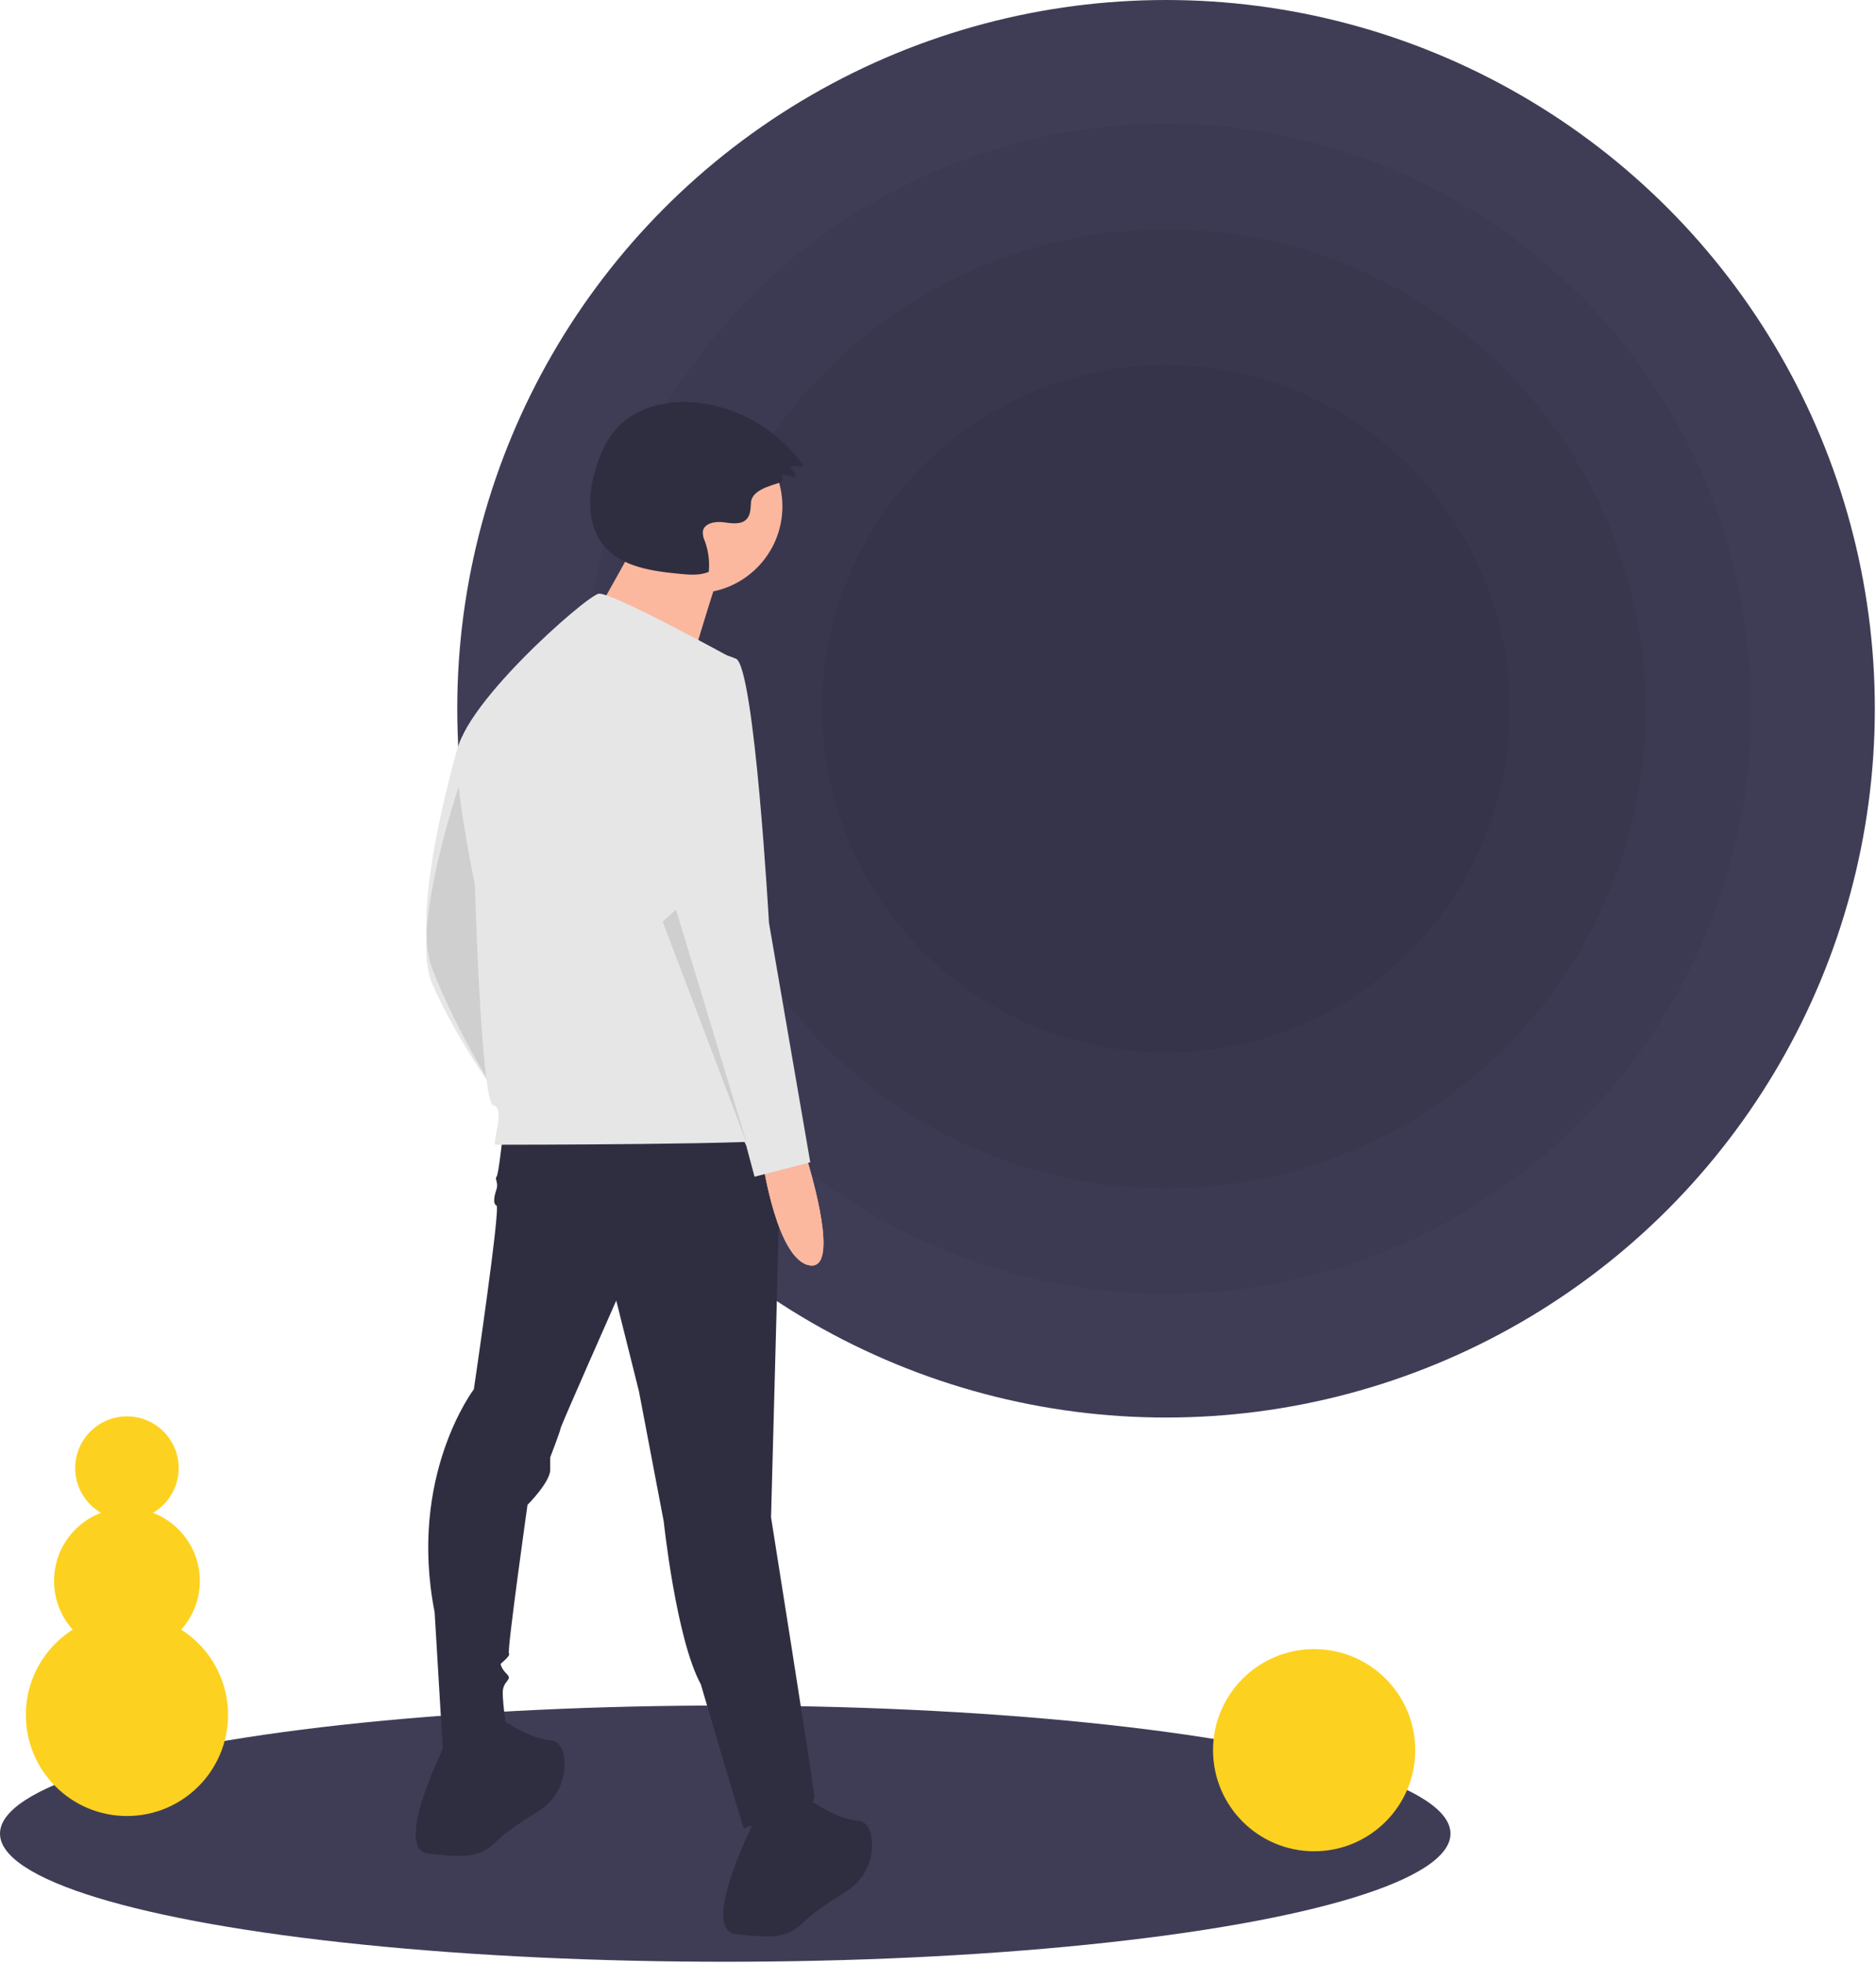 <?xml version="1.0" encoding="UTF-8"?>
<svg width="798px" height="835px" viewBox="0 0 798 835" version="1.1" xmlns="http://www.w3.org/2000/svg" xmlns:xlink="http://www.w3.org/1999/xlink">
    <title>undraw_void_-3-ggu</title>
    <g id="Page-1" stroke="none" stroke-width="1" fill="none" fill-rule="evenodd">
        <g id="undraw_void_-3-ggu" fill-rule="nonzero">
            <ellipse id="Oval" fill="#3F3D56" cx="308.5" cy="780" rx="308.5" ry="54.5"></ellipse>
            <circle id="Oval" fill="#3F3D56" cx="496" cy="301.5" r="301.5"></circle>
            <circle id="Oval" fill="#000000" opacity="0.05" cx="496" cy="301.5" r="248.898"></circle>
            <circle id="Oval" fill="#000000" opacity="0.05" cx="496" cy="301.5" r="203.994"></circle>
            <circle id="Oval" fill="#000000" opacity="0.05" cx="496" cy="301.5" r="146.26"></circle>
            <path d="M197.17,328.482 C197.17,328.482 173.466,395.204 184.001,418.908 C194.537,442.612 211.217,465.438 211.217,465.438 C211.217,465.438 205.072,332.872 197.17,328.482 Z" id="Path" fill="#E6E6E6"></path>
            <path d="M197.17,309.438 C197.17,309.438 173.466,385.438 184.001,412.438 C194.537,439.438 211.217,465.438 211.217,465.438 C211.217,465.438 205.072,314.438 197.17,309.438 Z" id="Path" fill="#000000" opacity="0.1"></path>
            <path d="M213.851,482.997 C213.851,482.997 212.095,499.677 211.217,500.555 C210.339,501.433 212.095,503.189 211.217,505.823 C210.339,508.457 209.461,511.968 211.217,512.846 C212.973,513.724 201.56,590.981 201.56,590.981 C201.56,590.981 173.466,627.854 184.879,685.797 L188.391,744.618 C188.391,744.618 215.607,746.374 215.607,736.717 C215.607,736.717 213.851,725.304 213.851,720.036 C213.851,714.769 218.24,714.769 215.607,712.135 C212.973,709.501 212.973,707.745 212.973,707.745 C212.973,707.745 217.363,704.234 216.485,703.356 C215.607,702.478 224.386,640.145 224.386,640.145 C224.386,640.145 234.043,630.488 234.043,625.22 L234.043,619.953 C234.043,619.953 238.433,608.54 238.433,607.662 C238.433,606.784 262.137,553.231 262.137,553.231 L271.794,591.859 L282.329,647.169 C282.329,647.169 287.596,697.21 298.132,716.525 C298.132,716.525 316.568,779.735 316.568,777.979 C316.568,776.223 347.295,771.834 346.417,763.932 C345.539,756.031 327.981,645.413 327.981,645.413 L332.371,481.241 L213.851,482.997 Z" id="Path" fill="#2F2E41"></path>
            <path d="M190.147,740.228 C190.147,740.228 166.443,786.758 182.246,788.514 C198.048,790.27 204.194,790.27 211.217,783.247 C215.057,779.407 222.832,774.255 229.093,770.374 C236.662,765.756 240.923,757.217 240.062,748.392 C239.599,744.097 237.994,740.558 234.043,740.228 C223.508,739.351 211.217,729.693 211.217,729.693 L190.147,740.228 Z" id="Path" fill="#2F2E41"></path>
            <path d="M320.958,774.467 C320.958,774.467 297.254,820.997 313.056,822.753 C328.859,824.509 335.004,824.509 342.028,817.486 C345.867,813.646 353.643,808.494 359.903,804.613 C367.473,799.996 371.734,791.456 370.872,782.631 C370.409,778.336 368.804,774.797 364.854,774.467 C354.319,773.59 342.028,763.932 342.028,763.932 L320.958,774.467 Z" id="Path" fill="#2F2E41"></path>
            <circle id="Oval" fill="#FCB89F" cx="295.905" cy="215.433" r="36.905"></circle>
            <path d="M272.18,227.558 C272.18,227.558 245.82,276.062 243.711,276.062 C241.602,276.062 291.16,291.878 291.16,291.878 C291.16,291.878 304.867,245.483 306.976,241.266 L272.18,227.558 Z" id="Path" fill="#FCB89F"></path>
            <path d="M312.617,280.635 C312.617,280.635 259.942,251.664 254.674,252.542 C249.407,253.42 193.22,302.584 194.098,322.776 C194.975,342.968 201.999,376.329 201.999,376.329 C201.999,376.329 204.633,469.389 209.9,470.267 C215.168,471.145 209.022,486.947 210.778,486.947 C212.534,486.947 333.687,486.947 334.565,484.314 C335.443,481.68 312.617,280.635 312.617,280.635 Z" id="Path" fill="#E6E6E6"></path>
            <path d="M342.028,489.142 C342.028,489.142 358.708,540.062 344.661,538.306 C330.615,536.55 324.469,494.41 324.469,494.41 L342.028,489.142 Z" id="Path" fill="#FCB89F"></path>
            <path d="M342.028,489.142 C342.028,489.142 358.708,540.062 344.661,538.306 C330.615,536.55 324.469,494.41 324.469,494.41 L342.028,489.142 Z" id="Path" fill="#FCB89F"></path>
            <path d="M297.254,277.563 C297.254,277.563 264.77,284.586 270.038,328.482 C275.306,372.378 284.963,416.275 284.963,416.275 L317.446,487.386 L320.958,500.555 L344.661,494.41 L327.103,392.571 C327.103,392.571 320.958,283.708 313.056,280.196 C308.074,278.072 302.656,277.169 297.254,277.563 Z" id="Path" fill="#E6E6E6"></path>
            <polygon id="Path" fill="#000000" opacity="0.1" points="281.885 392.046 317.885 486.947 287.554 386.947"></polygon>
            <path d="M332.646,204.566 L332.768,201.746 L338.378,203.142 C338.256,201.31 337.338,199.623 335.864,198.527 L341.84,198.193 C331.707,183.793 316.126,174.164 298.716,171.541 C285.79,169.668 271.397,172.379 262.534,181.972 C258.234,186.625 255.533,192.542 253.611,198.579 C250.072,209.697 249.351,222.951 256.731,231.988 C264.232,241.173 277.333,242.972 289.137,244.109 C293.29,244.509 297.643,244.881 301.491,243.27 C301.92,238.855 301.355,234.401 299.838,230.233 C299.206,228.943 298.904,227.516 298.959,226.081 C299.483,222.569 304.168,221.684 307.686,222.159 C311.205,222.633 315.436,223.359 317.748,220.664 C319.341,218.808 319.247,216.105 319.458,213.669 C320.032,207.035 332.586,205.957 332.646,204.566 Z" id="Path" fill="#2F2E41"></path>
            <circle id="Oval" fill="#FDD11F" cx="559" cy="744.5" r="43"></circle>
            <circle id="Oval" fill="#FDD11F" cx="54" cy="729.5" r="43"></circle>
            <circle id="Oval" fill="#FDD11F" cx="54" cy="672.5" r="31"></circle>
            <circle id="Oval" fill="#FDD11F" cx="54" cy="624.5" r="22"></circle>
        </g>
    </g>
</svg>